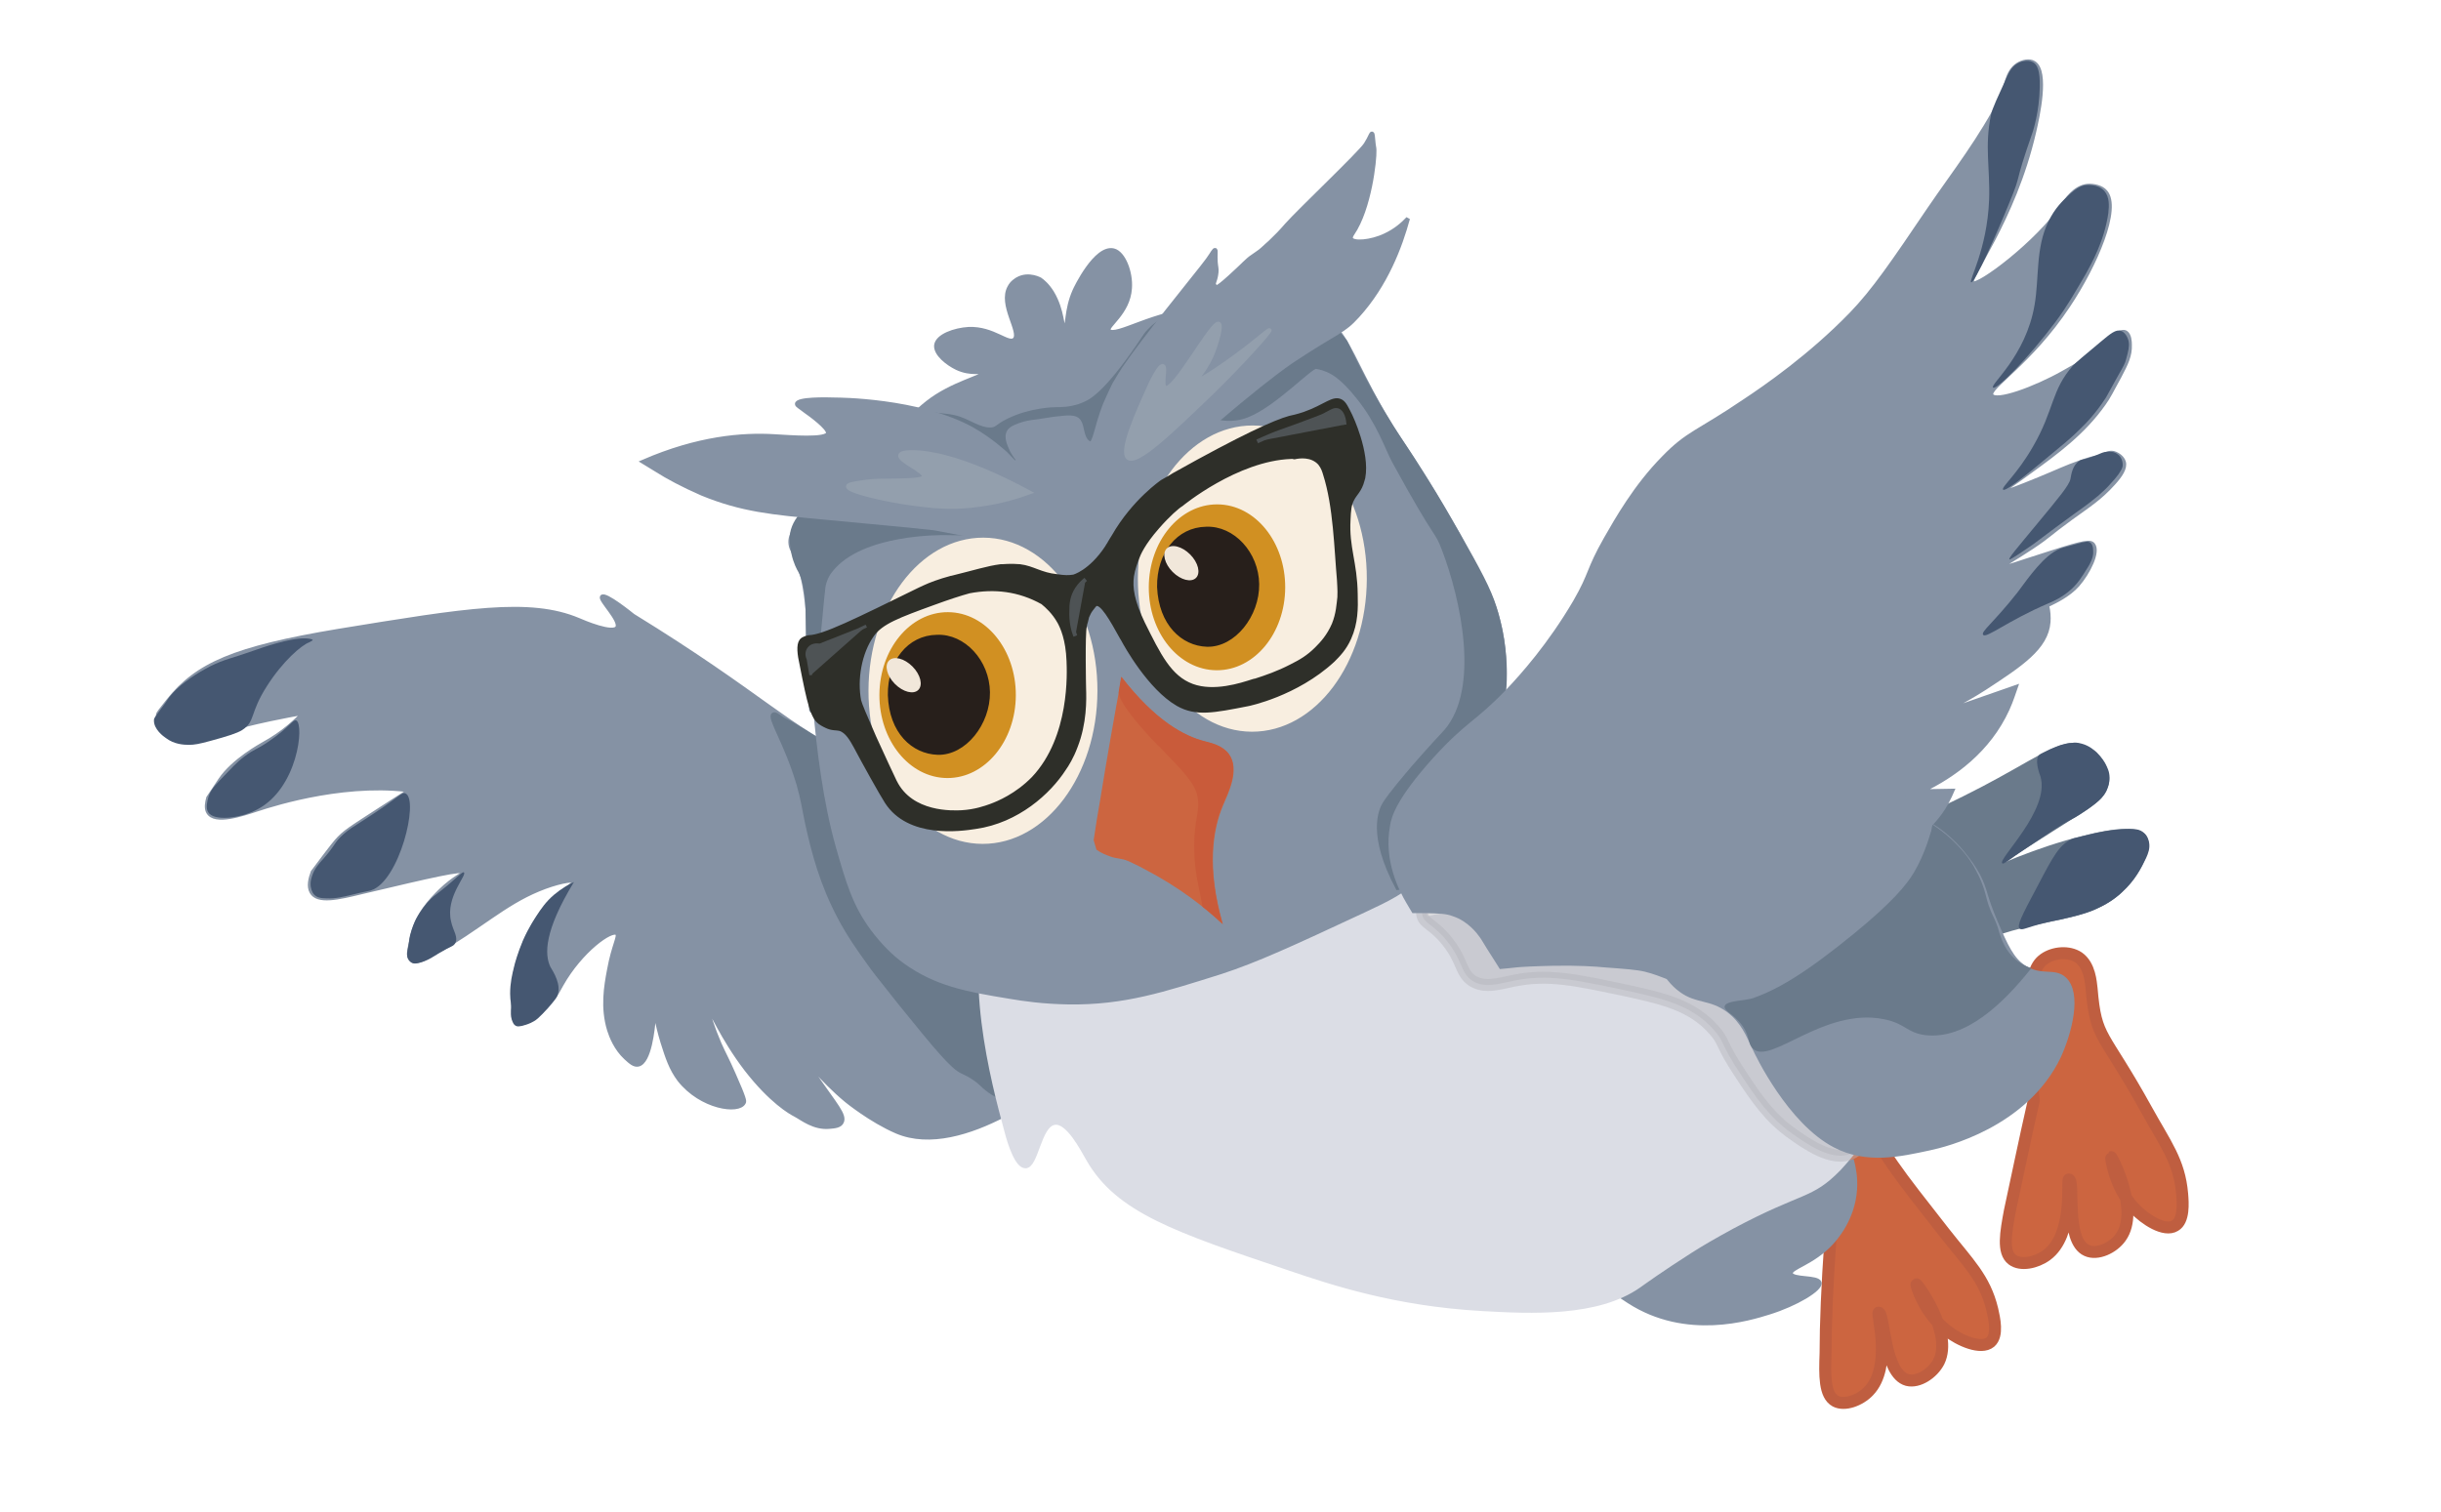 <?xml version="1.0" encoding="utf-8"?>
<!-- Generator: Adobe Illustrator 23.0.1, SVG Export Plug-In . SVG Version: 6.00 Build 0)  -->
<svg version="1.1" xmlns="http://www.w3.org/2000/svg" xmlns:xlink="http://www.w3.org/1999/xlink" x="0px" y="0px"
	 viewBox="0 0 612 379.1" style="enable-background:new 0 0 612 379.1;" xml:space="preserve">
<style type="text/css">
	.st0{fill:#CC6540;stroke:#BF5E40;stroke-width:3;stroke-miterlimit:10;}
	.st1{fill:#8592A4;stroke:#8592A4;stroke-miterlimit:10;}
	.st2{fill:#6A7A8B;stroke:#6A7A8B;stroke-miterlimit:10;}
	.st3{fill:#DBDDE5;stroke:#DBDDE5;stroke-miterlimit:10;}
	.st4{opacity:0.47;fill:#B5B6BC;stroke:#B5B6BC;stroke-width:3;stroke-miterlimit:10;}
	.st5{display:none;}
	.st6{display:inline;fill:#6A7A8B;stroke:#6A7A8B;stroke-miterlimit:10;}
	.st7{fill:#8592A4;stroke:#8592A4;}
	.st8{fill:#CC6540;}
	.st9{fill:#F8EEE0;stroke:#F8EEE0;}
	.st10{fill:#D19022;stroke:#D19022;}
	.st11{fill:#271F1B;stroke:#271F1B;}
	.st12{fill:#F1E7DA;}
	.st13{fill:#2E2F29;stroke:#2E2F29;}
	.st14{fill:#4E5355;stroke:#4E5355;}
	.st15{fill:#4E5355;stroke:#4E5355;stroke-width:0.75;}
	.st16{fill:#C95B3A;}
	.st17{fill:#6A7A8B;}
	.st18{fill:#455771;}
	.st19{fill:#939FAD;stroke:#939FAD;}
</style>
<g id="Camada_1">
	<path class="st0" d="M509.9,276c-1-8.5-1.1-15.6-1-20.9c0.2-9.8,1.2-12.9,3.6-14.6c2.4-1.7,6.2-2,8.6-0.4c2.9,2,3.1,6.3,3.3,7.8
		c1.1,13,2.7,10.4,13.7,30.3c4.8,8.7,8.3,13,9,21.2c0.2,2.3,0.5,6.7-1.8,8c-2.6,1.6-7.5-1.5-10.3-4.5c-4.9-5.2-5.8-12.7-5.7-12.7
		c0.2-0.1,7.2,13.4,2.4,20.1c-1.9,2.7-5.9,4.5-8.5,3.3c-5.6-2.5-2.9-17.6-4.5-17.8c-0.6-0.1,1.4,13.9-5.6,19
		c-2.6,1.9-6.5,2.7-8.6,1.1c-2.5-1.9-1.6-6.8-0.6-12.2C505.5,296.4,507.4,287,509.9,276z"/>
	<path class="st0" d="M458.9,311.1c-2.3-8.2-3.6-15.2-4.3-20.4c-1.4-9.7-0.8-12.9,1.3-15c2.1-2.1,5.8-3,8.5-1.8
		c3.2,1.5,4.1,5.7,4.5,7.2c1.6,6.6,7.3,13.6,18.4,27.8c6.1,7.8,10.3,11.6,12.2,19.5c0.5,2.2,1.5,6.5-0.5,8.2
		c-2.3,1.9-7.6-0.3-10.9-2.9c-5.7-4.4-7.8-11.6-7.6-11.6c0.2-0.1,9.2,12.1,5.6,19.4c-1.5,2.9-5.1,5.3-7.9,4.6
		c-5.9-1.6-5.7-16.9-7.2-16.9c-0.6,0,3.5,13.5-2.5,19.7c-2.2,2.3-6,3.7-8.3,2.5c-2.8-1.5-2.7-6.5-2.5-12
		C457.7,332,458.1,322.4,458.9,311.1z"/>
</g>
<g id="Camada_4">
	<path class="st1" d="M464.4,291.3c0.4,1.6,0.9,4,0.7,7c-0.5,7.5-5,12.4-5.9,13.4c-4.8,5.2-10.5,6.2-10.2,7.7
		c0.4,1.6,6.8,0.7,7.2,2.3c0.4,1.6-5.9,5.4-12.7,7.5c-4.8,1.5-20.7,6.5-35.1-2.8c-4.3-2.8-11-7.2-10.8-12
		C397.9,308.1,409.7,299.8,464.4,291.3z"/>
</g>
<g id="Camada_8">
	<path class="st1" d="M267,269.5c-1.1,1-25.6,21.4-42.2,14.3c-6.5-2.8-12.6-7.8-12.6-7.8c-6.4-5.3-10.9-11.4-11.1-11.2
		c-0.1,0.1,1,1.5,3.6,5.4c4.8,6.9,7.1,9.4,6.4,11.1c-0.4,1.1-1.9,1.2-3.1,1.3c-3.9,0.4-6.9-2.1-8.6-3c-1.2-0.6-6.1-3.4-12.3-11.4
		c-6.2-8.1-9-15.4-9.5-15.1c-0.4,0.3,1.2,5,2.8,8.7c1.2,2.7,1.9,3.8,3.6,7.7c2.7,6.1,2.7,6.7,2.5,7c-1.2,2.6-10.7,1.3-16.2-5.7
		c-2.1-2.8-3-5.6-4.2-9.4c-2.8-9.1-2.9-17.4-2.8-17.5c0.1,0,1.2,5.4,0.6,11.7c-0.2,2.3-1,10.8-3.9,11.4c-1,0.2-1.9-0.6-3.1-1.7
		c-2.5-2.3-3.7-5.4-4.2-7c-1.7-5.6-0.8-10.9,0-15.1c1.1-6.1,2.7-8.4,2-9.1c-1.3-1.3-9.1,4.3-13.9,12.8c-1,1.8-2.7,5.2-6.1,7.7
		c-1.1,0.8-3.8,2.9-5.3,1.7c-0.4-0.3-0.7-1.2-0.8-6c-0.1-4.6,0.9-8,1.7-10.4c0.7-2.3,2.7-8.3,7.5-13.4c3.4-3.5,6.3-4.7,6.1-5.4
		c-0.2-0.7-4.6,0.2-8.9,2c-8.7,3.6-14.6,9.4-26.2,16.1c-1.7,1-4.8,2.7-5.9,1.3c-0.8-1-0.1-3.1,0.3-5c1.1-6.1,5-9.9,7.2-12.1
		c3.5-3.4,6-4.2,5.9-4.7c-0.3-0.9-7.7,0.8-25.4,5c-6.1,1.5-11.3,2.7-12.8,0c-0.8-1.4-0.3-3.4,0.3-5c5.3-7.1,5.9-7.7,5.9-7.7
		c2.1-2.4,3.4-3.1,11.1-8.1c10-6.4,12.2-7.8,12-8.7c-0.4-1.7-8.6,0.5-8.9-1c-0.2-1,3-3.6,6.4-4c8.3-1,16.4,10.8,15.3,13.4
		c-0.5,1.3-6.2-2.4-15-4c-17-3.1-36.2,2.9-40.7,4.4c-3.7,1.2-10.6,3.6-12.3,0.7c-0.6-1-0.3-2.5,0-3.6c0,0,2.7-4,3-4.5
		c3.3-4.9,10.3-8.7,10.8-9c10.2-5.6,12.4-12,19.3-15.7c16.8-8.9,40,9.5,39.4,11.6c-0.5,1.7-16.3-9.1-39-5.4
		c-21.9,3.6-26.4,5.4-26.4,5.4c-4.1,1.6-11.7,5.1-16.7,1.3c-0.6-0.4-3.1-2.3-3-4.5c0-0.4,0.7-1.2,2.6-3.6c7.2-9,16.3-13.1,42.7-17.5
		c31.9-5.2,47.9-7.9,60.2-2.7c0.9,0.4,8.8,3.8,9.7,1.8c0.8-1.8-4.4-6.8-3.9-7.6c0.7-1.1,7.8,4.7,7.8,4.7
		c32.2,19.8,39.9,29,54.1,34.9c8.5,3.5,21.6,6.8,40.1,3.4L267,269.5z"/>
</g>
<g id="Camada_14">
	<path class="st2" d="M204.8,188.2c7.7,12.4,10.8,19.6,10.8,19.6c3,6.9,5.7,7.8,12.6,14.3c4.7,4.5,10,8.5,13.8,15.2
		c1.9,3.3,2.6,5.5,5.1,6.5c3.7,1.5,6.3-1.7,9.4-1.2c9.2,1.4,14,32.2,7.9,35c-2,0.9-5.6-1.2-9.6-1.5c-0.6,0-2.3-0.1-4.3-1.1
		c-0.1,0-0.1-0.1-0.2-0.1c-2.3-1.1-3.8-2.6-4-2.8c0,0,0,0,0,0c-2.1-2.1-4.8-3.2-5-3.3c-2.5-1.1-6.4-5.8-15.7-17.3
		c-5.9-7.4-6.8-8.6-7.7-9.9c-2.6-3.6-5-7-7.4-11.5c-4.5-8.5-6.5-16.2-8.1-23.4c-0.9-4.2-1-5.8-2.2-10c-3.1-10.5-7.5-16.7-6.3-17.5
		c0.6-0.4,1.6,0.9,3.4,1.7c1.4,0.6,7.8,4.7,7.8,4.7L204.8,188.2z"/>
</g>
<g id="Camada_2">
	<path class="st3" d="M272.8,290.7c-1.5-2.6-5.1-9.6-8.4-9.1c-3.9,0.6-4.5,10.9-7.3,10.9c-2.1,0-3.9-5.4-4.8-8.9
		c-3.3-12.2-10.9-40.5-3.2-59.5c12.4-30.3,55-17.1,68.3-29.2c1-0.9,3.8-3.7,6.4-2.1c3.2,2.1,3,9.5,6.4,12.5c2,1.8,3.3-0.4,7,0
		c4,0.4,6.9,3,8.3,4.2c4.2,3.6,6.7,8.3,8.3,11.5c1.8,3.6,3.1,7,3.8,9.4c1.1-0.3,2.8-0.7,4.8-1c7.1-1.3,18.8-2.4,37.3,2.1
		c16.6,4,14.3,6.6,21.1,6.3c13.4-0.6,16-10.2,27.5-11.5c12.4-1.3,28.9,7.8,31.3,24c3,20.2-17.6,41.8-18.5,42.8
		c-7.1,7.3-9.2,5.2-26.8,14.6c-4.4,2.4-7.7,4.3-10.5,6.1c-6.9,4.4-11.5,7.7-12.9,8.7c-10.4,7.3-27,6.5-39.3,5.8
		c-21.6-1.2-37.6-6.5-48.2-10.1C294.9,308.6,280.2,303.7,272.8,290.7z"/>
</g>
<g id="Camada_16">
	<path class="st4" d="M356.6,229.5c0.5,2.2,2.7,2.2,6.1,6.4c4.1,5,3.4,8.1,6.5,10.1c3.1,1.9,6.6,0.7,10.1,0
		c8.7-1.8,15.5-0.3,27.4,2.2c9.7,2.1,17.4,3.7,23,10.1c2.7,3,1.6,3.4,6.5,10.8c4.2,6.4,7.4,11.1,13,15.1c3.5,2.5,10.3,7.4,15.1,5
		c4.8-2.3,5.6-10.8,5-15.8c-0.6-5.3-3.6-15.7-42.2-38c-42.2-24.4-53.7-20.7-57.9-18.9C363.5,218.9,355.7,225,356.6,229.5z"/>
</g>
<g id="Camada_9" class="st5">
	<path class="st6" d="M298.6,76.6c0.7,0.1,11.1,1.5,13,1.8c0.9,0.1,1.9,0.3,2.7,0.4c0.7,0.1,0.8,0.1,1.8,0.3
		c17.9,2.4,31.2,2,43.2,5.4c1.4,0.4,8,2.3,13.8,7.8c2.2,2,5.7,5.9,4.8,7.2c-0.6,0.9-2.9,0.2-6.2-0.5c-5.8-1.1-6.9-0.4-13.9-1
		c-7.5-0.6-19.7-2.6-19.7-4.3c0-1.4,8.1-3.6,16.3-2.4c13.8,2,22.3,13,24.5,15.8c5.9,7.6,7.8,15.4,8.6,18.7c0.3,1.2,1.2,4.9,1.4,10.1
		c0.2,2.7,0.5,12-3.4,24.5c-12.4,40.5-31.2,58.1-31.2,58.1c-7.8,7.4-29.4,14.5-72.5,28.8c-21,7-29.8,6-34.2,4.7
		c-1.1-0.3-1.9-0.7-3.4-1.3c-6-2.5-19.9-8.2-26.9-20.5c-0.6-1.1-1.7-3.5-3.7-8.2c-2.5-5.7-4.1-9.4-5.3-12.9
		c-3.4-10.4-2.9-19.7-2.6-28.3c0.1-3.5,0.5-7.1,1.2-11.1c0-0.2,0.1-0.4,0.1-0.5c3.8-20.8,1.9-33.3,1.9-33.3
		c-2-11.8-5.9-11.6-4.7-16.6C206.7,109,223,111,248.6,99C265.1,91.2,289.6,75.5,298.6,76.6z"/>
</g>
<g id="Camada_12">
	<path class="st1" d="M354.2,147.6c0.2,0.5,0.3,1,0.4,1.5"/>
	<path class="st7" d="M368.4,199c4.3-7,6.2-13.4,7.2-17.7c1-4.5,3.2-15.2-0.4-27.3c-1.1-3.7-2.4-6.2-3.8-8.9
		c-15.7-30.7-19.4-30.7-29.4-50.4c-4.1-8-6.4-13.8-10.8-14.3c-5.2-0.7-10.1,6.1-14.5,3.3c-0.9-0.5-0.8-0.9-1.9-2
		c-1.1-1.1-5.6-3.5-12.8-3.8c-0.3,0-0.8,0-1.4-0.1c-10.6,0-21,7.1-22.6,5.1c-0.8-1.1,4.9-4.3,5.3-10.6c0.3-4-1.6-8.9-4.1-9.5
		c-4.5-1.1-9.6,9.6-9.8,10.1c-2.2,4.9-1.6,9.3-2.5,9.4c-0.7,0.1-0.4-4.4-3.1-8.9c-1.3-2.1-2.4-2.8-2.7-3.1c-0.1-0.2-3.2-1.9-6-0.3
		c-0.3,0.2-1.4,0.8-2,2c-2.5,4.4,3,11.2,1.3,13.1c-1.5,1.6-5.3-2.9-11.6-2.6c-3.4,0.2-7.8,1.7-8.1,4.1c-0.2,2.2,2.9,4.6,5.2,5.7
		c3.6,1.7,6.4,0.6,6.6,1.2c0.2,1-7.8,2.6-14,7.5c-2.8,2.2-7.5,6.9-7.8,7.2c0,0-0.3,0.3-0.4,0.4l-0.4,0.4c-2.4,2.8-2.5,3-4.6,5.3
		c-11.5,13.1-21.9,16.5-21.1,22.2c0.2,1.6,1.2,2.1,2.6,6.7c0.1,0.2,0.8,2.8,1.2,5.7c1.6,10.4,1.6,40.8,8.1,63.6
		c2.5,8.7,4.1,14.3,8.6,20.4c2.7,3.6,5.4,6.3,8.2,8.3c7.8,5.6,15.3,7,26.3,8.8c3.5,0.6,8.4,1.3,14.7,1.4c13.9,0.2,23.9-3.1,38.2-7.6
		c8.9-2.9,17.8-7,35.8-15.4c6-2.8,10.2-4.8,14.6-9.1C363.3,212.4,366.7,204.4,368.4,199z"/>
</g>
<g id="Camada_13">
	<path class="st2" d="M287.8,114.5c-0.2,0-0.4,0-0.4,0s-0.3,0-0.7-0.1c-3.4-1.3-5.3-9.3-3.1-15.7c4.7-14,28-20,45.2-18.1
		c2.1,0.2,3.8,0.6,4.9,0.8c1.2,1.4,2.4,2.8,3.6,4.3c4.4,9.4,8.6,16.6,11.7,21.5c2.5,3.9,3.8,5.6,7.6,11.7c4.4,7.1,7.5,12.5,9,15.1
		c5.2,9.2,7.7,13.8,9.1,18.3c2.5,7.9,2.6,14.3,2.6,16.7c0,8.2-2,14.3-2.5,15.9c-4.4,13.3-10.5,11.7-14.2,24.1
		c-1.4,4.8-2.2,10.7-6.8,12.9c-1.3,0.6-2.6,0.7-3.4,0.8c-7.2-13.5-4.2-19.6-3.3-21.1c1.4-2.3,5.5-7.1,7.2-9.1c4.6-5.3,7.2-8,8.2-9.1
		c9.2-10.7,4.2-33.3-0.5-45.6c-2-5.3-1.2-1.4-12.5-22.1c-1.8-3.3-3.7-9.5-9-16.1c-4.2-5.3-6.8-6.5-8.3-7c-0.4-0.2-0.9-0.3-1.3-0.4
		c0,0-0.4-0.1-0.9-0.2c-1.4-0.2-10.4,9.5-17.3,12.2c-7.5,2.9-11.6-2.8-16.2,1.1C293.9,107.2,288.4,114.4,287.8,114.5z"/>
	<path class="st2" d="M206.4,147.7c0-0.4,0.2-1.5,0.7-2.7c0,0,0.5-1.2,1.4-2.2c7.7-9.4,27.4-9.1,28.6-9.1c8.2,0.1,10.8,0.2,10.8,0.2
		c2.6,0.1,5.4,0.3,9.4,0.2c4.6-0.1,7-0.2,7.2-1c0.6-1.8-7.5-7.3-16.8-9.1c-4.5-0.9-8.1-0.7-12-0.5c-10.6,0.6-12.9,3.4-20.8,2.3
		c-3.3-0.5-4.5-1.2-7.1-0.7c-4.1,0.9-8.4,4.3-9.2,8.6c-0.3,2,0.1,4,0.3,5c0.5,2.4,1.4,4,1.7,4.5c1.9,3.7,1.9,8.5,1.9,13.2
		c0.1,13.2,0.9,21.8,0.9,21.8C203.6,178.4,206,150.7,206.4,147.7z"/>
</g>
<g id="Camada_15">
	<g id="Camada_4_1_">
		<path class="st2" d="M239.2,104.6c-1.3-0.3-2.6-0.4-2.6-0.4s-0.9-0.1-1.7-0.2c-3.8-0.3-7.8-0.7-8.4,0.7c-0.8,1.9,5.3,6.5,9.1,8.9
			c3.1,1.9,8.4,5.1,16.1,6.2c15.8,2.3,27.2-6.5,34.3-12c1.9-1.5,6.5-5.2,5.8-8.4c-0.2-0.8-0.4-0.7-0.7-1.6c-1.2-3.9,4-6.6,4.8-12.6
			c0.2-2,0.1-5-1.4-5.7c-0.9-0.4-2,0.2-3,0.8c-2.9,1.6-4.5,4-4.6,4.2c-8.6,13-12.6,15.5-14,16.3c-1.1,0.6-2.1,0.9-2.3,1
			c-2.5,0.8-4.5,0.8-5.7,0.8c-0.5,0-6.6,0.1-12.2,2.9c-2.8,1.4-2.6,2-4.1,2.2C245.4,107.9,242.6,105.3,239.2,104.6z"/>
	</g>
</g>
<g id="Camada_11">
	<g id="Camada_4_2_">
		<path class="st7" d="M289.7,119.3C313.3,97.5,324,90.5,324,90.5c11.6-7.7,12.6-7.1,16.4-11.3c7.1-7.8,10.7-17.4,12.6-24.4
			c-1.2,1.3-3.1,3-5.7,4.2c-3.5,1.7-8.2,2.1-8.6,0.8c-0.1-0.4,0.2-0.9,0.4-1.2c4.3-6.3,5.6-18.5,5.5-20.9c0-0.2,0-0.5-0.2-1.6
			c-0.2-2-0.2-2.5-0.4-2.6c-0.2-0.1-0.3,0.4-0.9,1.5c0,0,0,0-0.7,1.2c-1.4,2.2-16.5,16.5-19.8,20.2c-0.2,0.2-1.5,1.8-3.2,3.4
			c-0.8,0.8-1.3,1.3-1.7,1.6c-0.7,0.6-1.4,1.4-2.5,2.1c-1.2,0.9-1.4,0.9-2.2,1.6c-0.8,0.7-1.7,1.6-1.7,1.6s-5.9,5.7-6.3,5.3
			c0,0,0,0-0.1,0c-0.2-0.1-0.2-0.2-0.2-0.2c-0.2-0.2-0.3-0.3-0.3-0.3c-0.2-0.3,0.1-0.9,0.3-1.6c0,0,0.2-0.6,0.3-1.6
			c0.1-0.9-0.1-1.3-0.2-2.6c-0.1-2,0.1-2.8-0.1-3c-0.3-0.2-0.7,0.8-1.8,2.3c0,0-0.5,0.7-1.6,2.1c-2,2.6-14.5,17.9-19.5,25.3
			c-0.5,0.8-1.3,2-2.4,3.9c-1.1,2.2-1.9,4.1-2.4,5.2c-2.2,5.6-2.5,9.8-3.7,9.7c-0.2,0-0.3-0.2-0.6-0.3c-1.6-1.4-1.2-3.9-2.2-5.3
			c-0.9-1.2-2.6-1-6.1-0.6c-0.6,0.1-0.2,0-3.9,0.6c-2.6,0.3-3.5,0.5-4.9,1c-1.6,0.6-2.6,1.1-2.9,2.2c-0.4,1.4,0.6,3.3,1,4.2
			c1.1,2.1,3.2,4.2,3.1,4.4c0,0-0.1,0-0.2,0.2c-0.1,0,0,0.1-0.1,0.1c-0.1,0.1-0.2-2.8-0.2-2.8c-0.2,0.2-1.8,1.3-2.1,1
			c-0.4-0.5-1.2-1.2-2-2.1c0,0-3.7-3.5-8.5-6.2c-13.4-7.4-34-7.4-34-7.4c-2.8-0.1-9.8-0.2-9.9,1.1c0,0.4,0.7,0.7,2.1,1.8
			c1.3,0.9,5.8,4.2,5.7,5.5c-0.2,1.8-9.6,1-13.4,0.8c-8-0.5-19.2,0.4-33,6.4l3.6,2.2c2.5,1.6,6.4,3.7,11.2,5.8
			c10,4.1,17.6,4.8,30.5,6c18.4,1.7,27.6,2.6,28.3,2.8c8.5,1.6,14.5,2.8,18.9,3.5c7,1.2,10.2,1.7,13,5.1c1.5,2,2.5,4.3,4.8,5.3
			c2.9,1.2,5.6-0.8,6.3-1.2c2-1.4,3-5.2,5.2-12.4c1.3-4.4,1.6-6.2,3.1-8.7C287.4,121.6,288.9,120.1,289.7,119.3z"/>
	</g>
</g>
<g id="Camada_10">
	<path class="st8" d="M274.2,210.7L274.2,210.7c0.5-3.3,1-6.6,1.6-9.9c1.7-10.5,3.5-20.8,5.4-31c8.6,11.1,15.8,14.9,21,16.2
		c1.4,0.4,4.2,0.9,5.9,3.1c2.9,3.9-0.2,9.9-1.5,13c-2.5,6-4.1,15.4,0,29.7c-4.6-4.3-11-9.3-19.4-13.7c-0.6-0.3-1.1-0.6-1.7-0.9
		c-1-0.5-1.9-0.9-2.5-1.2c-2.1-0.9-2.8-0.5-4.9-1.3c-0.8-0.3-1.9-0.7-3.2-1.6"/>
	
		<ellipse transform="matrix(3.103010e-03 -1 1 3.103010e-03 167.908 458.656)" class="st9" cx="314" cy="145.1" rx="37.9" ry="28.2"/>
	
		<ellipse transform="matrix(4.453198e-03 -1 1 4.453198e-03 156.462 451.736)" class="st10" cx="305.1" cy="147.3" rx="20.3" ry="16.6"/>
	<path class="st11" d="M290.6,147.2c-0.1-8.3,4.8-14.5,11.8-14.6c6.7-0.3,12.7,6.2,12.8,13.9c0.1,7.8-5.9,15.4-12.6,15.2
		C296.6,161.5,291,156.5,290.6,147.2z"/>
	
		<ellipse transform="matrix(0.71 -0.705 0.705 0.71 -13.584 249.596)" class="st12" cx="296" cy="141.3" rx="3.1" ry="5.2"/>
	
		<ellipse transform="matrix(3.103010e-03 -1 1 3.103010e-03 72.481 419.101)" class="st9" cx="246.4" cy="173.2" rx="37.9" ry="28.2"/>
	
		<ellipse transform="matrix(4.453198e-03 -1 1 4.453198e-03 62.126 411.148)" class="st10" cx="237.6" cy="174.4" rx="20.3" ry="16.6"/>
	<path class="st11" d="M223.1,174.3c-0.1-8.3,4.8-14.5,11.8-14.6c6.7-0.3,12.7,6.2,12.8,13.9c0.1,7.8-5.9,15.4-12.6,15.2
		C229,188.6,223.4,183.6,223.1,174.3z"/>
	
		<ellipse transform="matrix(0.71 -0.705 0.705 0.71 -53.531 208.746)" class="st12" cx="226.4" cy="169.3" rx="3.1" ry="5.2"/>
	<g>
		<path class="st13" d="M337.9,103.3c0.4,0.5,0.5,0.7,0.5,0.7c-0.1,0-0.8-0.7-2.2-2.2 M338.6,104.3c0,0,4.4,9.2,3.2,15.5
			c-0.1,0.3-0.2,0.7-0.2,0.7l0,0c-0.6,2.4-1.9,3.4-2.5,4.6c-0.8,1.4-0.9,2.9-1,5.3c-0.4,6.9,1.7,10.7,1.8,18.6
			c0.1,3.5,0.1,7.2-1.6,11c-1.2,2.7-2.8,4.3-4.1,5.6c-9.3,8.6-21.3,11-21.3,11c-8.7,1.7-13,2.6-17.6,0c-7.1-4.1-13-14.8-13.7-16.1
			c0-0.1-0.2-0.3-0.3-0.5c-2.7-4.9-5-8.9-6.5-8.5c-0.3,0.1-0.6,0.5-1.2,1.3c-0.4,0.5-0.7,1.1-1,1.8c0,0.1,0,0.1-0.3,1.2
			c-0.2,0.6-0.3,1-0.3,1.2c-0.5,1.8-0.2,15.6-0.2,15.6c0.1,3,0.2,8.7-2.1,14.6c-1,2.7-2.2,4.6-2.9,5.6c-3.8,5.9-11.7,13.1-22.2,14.6
			c-3.8,0.6-16.7,2.4-22.3-6.3c-1.3-2-5.8-10.1-7.8-13.9c-0.9-1.6-2.1-3.9-4-4.4c-0.8-0.2-1.9,0-3.3-0.7c0,0-0.9-0.4-1.6-0.9
			c-1.9-1.4-2.7-4.7-4.6-14.4c-0.6-2.7-0.9-5-0.1-6.1c0.6-0.7,1.6-0.8,1.9-0.9c3.7-0.1,11.7-4.1,27.8-12c0.2-0.1,0.7-0.3,1.3-0.6
			c1.3-0.6,3.6-1.5,6.6-2.3c0.1,0,0.1,0,0.1,0c5.7-1.4,9.1-2.5,12.3-2.9c0.1,0,0.2,0,0.4,0c0,0,2.2-0.2,4.4,0
			c3.3,0.4,5.2,2.1,9.3,2.5c1.9,0.3,2.9,0.3,4.2,0.1c0,0,4.2-1.1,8.3-7.3c0.2-0.4,0.5-0.8,0.5-0.8c0.2-0.4,0.3-0.5,0.7-1.2
			c0.2-0.3,0.3-0.5,0.5-0.8c5.1-8.9,12.2-13.7,12.2-13.7c1-0.6,2-1.1,2.9-1.7c17.3-9.7,25.4-13.3,29-14.3c0.9-0.2,1.9-0.4,3.7-1
			c5.4-1.9,7.3-4.3,9.3-3.1C337.1,101.2,337.6,102.3,338.6,104.3z M267.9,165.8c-0.2-5.5-1.6-8.5-2.3-9.8c-1.4-2.5-3.1-4-4.2-4.9
			c-5.9-3.3-12.1-4-18.4-2.8c-2.2,0.6-5.3,1.6-9.1,3c-8.5,3.1-12.9,4.7-15.2,7.9c-3.2,4.5-4.3,11.2-3.3,16.5
			c0.2,0.9,1.4,3.7,3.8,9.2c2.3,5.1,4.3,9.3,5.1,11c0,0.1,0.1,0.2,0.1,0.2c4.1,8.2,14.5,7.7,16.7,7.6c3.4-0.2,5.9-1.1,7.3-1.6
			c1.9-0.7,6.5-2.6,10.7-6.9C268.8,184.9,268,168.5,267.9,165.8z M299.2,172.3C299.3,172.3,299.1,172.2,299.2,172.3
			c0.1,0,0.2,0.1,0.3,0.1 M290.2,132.2c-3.6,4.1-4.7,6.7-5.1,7.8c-0.4,1.1-1,2.6-1.3,4.5c-0.4,2.9,0.1,6.3,2.8,11.9
			c3.9,7.8,6.6,13.5,12.3,15.6c5.5,2,12.2-0.2,15.3-1.2c0.2-0.1,0.4-0.1,0.5-0.1c2.8-0.9,5.7-1.9,9-3.6c2.4-1.2,4.3-2.3,6.4-4.4
			c1.3-1.3,3-3.1,4.3-6.1c1.1-2.7,1.2-5.2,1.4-6.8c0.1-2-0.1-3.6-0.1-4.3c-0.7-7.8-0.9-18.5-3.5-26.6c-0.2-0.7-0.5-1.7-1.3-2.7
			c-2-2.2-5.1-1.8-6.4-1.5c-0.1,0-0.3-0.1-0.4-0.1c0,0-0.2-0.1-0.4,0c-13.7,0.5-27.5,11.9-27.5,11.9
			C295.2,127.1,292.9,129.1,290.2,132.2z"/>
	</g>
	<path class="st14" d="M272.2,145.3c-0.6,0.5-1.5,1.3-2.2,2.4c-1.3,2-1.4,3.9-1.4,5.5c-0.1,2.6,0.4,4.8,1,6.3"/>
	<path class="st14" d="M337.1,106.5c-0.1-1.3-0.5-3.2-1.7-3.6c-0.9-0.3-1.7,0.4-3.5,1.3c-0.6,0.3-2.5,1-6.5,2.5
		c-3.2,1.2-3.8,1.3-6.3,2.3c-1.7,0.7-3,1.3-3.9,1.7"/>
	<path class="st15" d="M203.3,169.3l-0.7-4.1c-0.5-1-0.3-2.1,0.4-2.8c0.6-0.6,1.6-0.8,2.5-0.6l9.6-3.8l2.1-1"/>
	<path class="st16" d="M280.5,173.3c0,0,0.2-0.8,0.3-1.8c0.1-0.8,0.3-1.4,0.3-1.8c8.6,11.1,15.8,14.9,21,16.2
		c1.4,0.4,4.2,0.9,5.9,3.1c2.9,3.9-0.2,9.9-1.5,13c-2.5,6-4.1,15.4,0,29.7c-1.5-1.4-3.1-2.8-5-4.3l-1-5.1c-0.5-2.3-1.1-5.9-1.1-10.2
		c0-7,1.6-8.5,0.8-12.5c-0.7-3.3-3.7-6.3-9.6-12.4C290.7,187.4,279.9,176.5,280.5,173.3z"/>
	<path class="st16" d="M335.4,202.2"/>
</g>
<g id="Camada_5">
	<path class="st17" d="M478.4,244.9c11.8-7.1,21.9-10.5,28.8-12.2c11-2.8,19.3-2.9,25.9-10.1c3.5-3.8,7-10,5-13
		c-1.2-1.8-4.7-2.8-15.8,0c-23,5.7-43.9,18.8-43.2,20.2c0.6,1,15-8.2,43.9-26.6c1.7-1.1,5.4-3.5,5.8-7.2c0.3-3.6-2.6-7.7-6.2-9.1
		c-5.1-2-9.9,1.8-21.6,8.2c-4.9,2.7-11.9,6.3-20.6,10.1"/>
</g>
<g id="Camada_3">
	<path class="st1" d="M517.6,245.5c-2.6-2.4-5.8-0.1-10.2-3c-2.9-1.9-4.4-5.1-7.1-11.4c-2.8-6.6-2.4-7.8-4.3-11.5
		c0,0-3.5-6.8-10.1-11.5c-11.6-8.3-29-2.1-38.9,1.4c-7.8,2.8-32.2,11.5-32.4,25.2c-0.1,4.4,2.4,10.5,6.9,13.7c4,2.9,7.3,1.7,11.8,5
		c3.7,2.8,5,6.3,6.5,9.4c0.8,1.8,8.9,18.6,20.2,24.5c8,4.2,16.4,2.3,23.8,0.7c3.8-0.8,24.1-5.7,32.4-23
		C519,258.9,521.5,249.1,517.6,245.5z"/>
</g>
<g id="Camada_7">
	<path class="st17" d="M479.8,218.9c-1.8,3-5.3,7.3-14.8,15.1c-12.6,10.3-19.3,14.1-25.4,16.3c-1.9,0.7-7,0.6-7.2,2.1
		c-0.2,1,1.7,1.7,3.5,3.7c3,3.2,2.1,5.5,3.6,6.9c4.4,4.2,17.7-10.4,32.8-7.4c5.5,1.1,5.7,3.4,10.4,4c10.2,1.2,19.7-8.1,26.6-16.8
		c-0.7-0.2-1.7-0.6-2.8-1.3c-3-1.9-4.3-4.9-4.9-6.6c-0.6-1.5-0.4-1.7-1.2-3.6c-0.6-1.5-1-2-1.5-3.4c-0.6-1.6-0.8-2.4-1.2-4
		c-0.9-3.3-2.4-5.8-3-6.9c-1.9-3.1-3.9-5-5.1-6.2c-1.9-1.8-3.7-3.1-5.1-4c-0.1,0.4-0.2,0.9-0.3,1.6
		C484,208.7,482.8,213.9,479.8,218.9z"/>
	<path class="st18" d="M506.4,232.9c0.6,0.5,1.6-0.3,6.1-1.4c2.8-0.7,2.7-0.5,5.9-1.3c3.4-0.8,5.5-1.4,7.9-2.6c3-1.4,5-3.1,5.7-3.8
		c3.4-3.1,4.8-6,6.1-8.7c0.5-1.1,1-2.4,0.7-3.9c-0.1-0.5-0.4-1.7-1.5-2.5c-1-0.8-2.2-0.8-3.6-0.8c-4.4,0.1-8,0.9-10.3,1.5
		c-2.3,0.6-3.4,0.8-3.7,0.9c-3.4,1.5-4.8,4.2-8.9,12C506.7,230,505.6,232.2,506.4,232.9z"/>
	<path class="st18" d="M502,216.5c0.4,0.4,1.8-1,6.2-3.9c5.5-3.7,8.2-5.6,11.5-7.3c0.1,0,2.8-1.5,5.8-3.9c0.9-0.7,1.9-1.6,2.6-3
		c0.2-0.5,0.8-1.7,0.8-3.4c0-1.5-0.6-2.6-1-3.4c-0.2-0.4-0.9-1.6-2.2-2.9c-0.7-0.6-1.9-1.7-3.8-2.2c-1-0.3-1.9-0.3-2.3-0.2
		c-1,0-1.7,0.2-2.4,0.4c-0.8,0.2-1.5,0.5-2,0.7c-0.3,0.1-0.7,0.3-1.2,0.5c-1.6,0.8-2.5,1.2-2.7,1.4c-1.3,1.2,0,4.7,0.3,5.5
		C514,203.2,500.8,215.5,502,216.5z"/>
	<path class="st19" d="M282.8,114.8c-1.9-1.8,2.3-11.1,5-17.1c0.4-1,2.9-6.4,3.8-5.9c0.8,0.4-0.5,4.7,0.5,5.4
		c2.1,1.5,12-17.1,13.5-16c0.7,0.5-0.4,4.6-1.8,8c-2,4.3-4.2,6.2-4,6.4c0.4,0.4,8.6-4.9,15.8-10.8c1.5-1.2,2.5-2.1,2.7-2
		c0.3,0.3-7.3,8.7-14.6,15.8C294,107.9,285,116.7,282.8,114.8z"/>
	<path class="st19" d="M258.1,123.5c-14.1-7.6-22.5-9.5-27.1-10c-0.4,0-5.1-0.5-5.3,0.7c-0.3,1.4,6.2,3.9,6,5.4
		c-0.1,0.2-0.3,0.8-6.2,0.9c-3.8,0.1-6.1-0.1-9.6,0.5c-2,0.3-3.3,0.5-3.3,1c-0.1,1.2,9.2,3.4,16.8,4.4c3.1,0.4,6.4,0.8,10.5,0.7
		C244.4,126.9,250.7,126.2,258.1,123.5z"/>
</g>
<g id="Camada_6">
	<path class="st1" d="M354.4,228.5c0.7,0,1.6,0,2.8,0c3.6,0.1,5.4,0.1,7.2,0.8c4,1.3,6.4,4.6,6.9,5.3c0.7,0.9,0.7,1.2,3.8,6
		c0.5,0.8,0.9,1.4,1.2,1.9c1-0.1,2.4-0.2,4-0.4c1-0.1,4.4-0.3,9.3-0.4c6-0.1,10.7,0.2,12.6,0.4c5.4,0.4,8.2,0.6,10.3,1.1
		c4.8,1.2,6,2.6,10.7,3c0.7,0.1,3.2,0.2,6.4-0.2c3.5-0.5,6-1.4,6.7-1.7c3.1-1.2,3.5-2,6.4-3.2c1.6-0.7,3.9-1.4,7-1.8
		c3.9-2.4,7.9-5.3,12.1-8.7c1.8-1.5,3.5-3,5.2-4.5v-1.7c0.9-0.2,6.9-2.1,9.3-8.4c0.5-1.5,1.9-5.2,0.5-7.3
		c-4.1-6.2-28.1,3.1-27.6,6.2c0.2,1.7,8.3,1.8,12.7,1.4c3.3-0.3,19-2.1,26.1-14.9c0.7-1.3,1.2-2.4,1.5-3.1l-16.4,0.3
		c-1.1-0.5-2.6-1.1-4.4-1.4c-11-2.1-21.8,6.1-21.2,8.2c0.5,1.9,10.7-0.1,14.5-0.8c6.8-1.3,31.9-6.2,41.3-26.7
		c1.1-2.4,1.7-4.5,2.1-5.6c-21.6,7.5-26.6,9.3-26.6,9.3c0,0,2.5-0.8,5.4-2c6.2-2.5,10.9-5.4,13.4-7c9-5.9,15.5-10.1,16-16.6
		c0.2-2.5-0.4-6.1-2.1-6.8c-1.5-0.6-3.5,1.4-4.1,2c-8.3,8-33.1,12-32.8,13.2c0.3,1.1,11,0.7,20.7-3.9c3.4-1.6,10.8-5.8,16.4-8
		c0.3-0.1,1.1-0.5,2.2-1c1.2-0.6,4.7-2.2,7-4.8c2.7-3.1,5.3-8.3,3.9-10.1c-0.7-0.9-2.2-0.7-10.6,2c-8.2,2.6-12.2,4.1-12.4,3.7
		c-0.1-0.4,2.9-1.9,7.7-5.1c4.5-3,4-3.1,9.8-7.3c4.1-3,7.1-4.8,10.6-8.7c1.8-2,3-3.8,2.6-5.3c-0.3-1.1-1.5-2-2.6-2.3
		c-1-0.2-1.8,0.2-2.6,0.6c-2,0.9-0.9,0-5.7,1.7c-3.7,1.3-5.9,2.4-10.3,4.2c-4.9,2-8.6,3.5-8.8,3.1c-0.2-0.4,2.7-2.1,6.7-5.1
		c6.3-4.6,13.1-9.5,18.3-16.9c1.1-1.5,2-3.3,3.9-6.8c1.7-3.2,2.7-5.3,2.6-7.9c0-0.9-0.1-2.5-1-3.1c-0.5-0.3-1.2-0.3-3.1,0.8
		c-2.7,1.6-4.3,3.6-4.4,3.7c-1.4,1.6-3.6,3-8.3,5.6c-6.9,3.9-16.9,7.6-17.9,5.6c-1-1.9,9.7-8,19.3-22.5c6.8-10.2,12.9-24.4,9.3-28.5
		c-1-1.2-3-1.6-4.5-1.5c-3.3,0.3-5.5,3.8-6.2,4.9c-6.1,9.2-21.4,20.7-22.7,19.5c-1.4-1.2,10.3-15.4,15.5-37.9
		c0.9-3.9,3.4-15.1,0-17.3c-1.2-0.8-3-0.3-4.1,0.4c-2.9,1.8-3.1,6.4-3.6,7.5c-6,11.6-11.9,18.9-18.6,28.7
		c-9.2,13.6-13.9,20.5-19.6,26.4c-10.2,10.5-21.3,18.2-26.9,21.9c-11.5,7.8-14,7.8-20.1,14.1c-7.1,7.2-11.8,15.6-14.5,20.3
		c-4.6,8.1-3.5,8.5-7.7,15.8c-6.4,10.9-13.2,18.5-17,22.5c-7.9,8.2-9.8,7.8-18.1,16.9c-9.3,10.3-10.5,14.8-10.8,16.9
		c-1.6,8.5,2.2,15.9,4.1,19.1L354.4,228.5z"/>
</g>
<g id="Camada_17">
	<path class="st18" d="M494.2,70.8c-0.7-0.3,4-8.2,4.5-20.6c0.3-7.8-1.2-13.6,0.5-21.5c0.3-1.5,1.6-4.2,4-9.5c0.5-1.1,1.3-2.7,3-3.5
		c0.2-0.1,2.1-0.9,3.5-0.1c1.1,0.6,1.8,2.1,1.7,6.3c-0.1,6.2-1.7,10.9-1.7,11c-5.2,14.9-2.5,9.6-5.9,17.9
		C500.7,58.4,495.1,71.1,494.2,70.8z"/>
	<path class="st18" d="M499.7,97.2c-0.9-0.7,8.2-7.8,10.4-20.7c1.2-6.9,0.2-14.3,3.5-21c1.6-3.3,3.5-5.1,4.9-6.4
		c2.4-2.3,3.7-2.6,4.6-2.7c0.2,0,2.9-0.3,4.5,1.5c1.3,1.5,1.2,3.6,1,5.5c-1,7.1-4.3,12.8-5.6,15.2c-3.1,5.3-4.6,8-7.7,12.2
		C508.7,89.6,500.6,97.9,499.7,97.2z"/>
	<path class="st18" d="M519.8,91.6c-5.6,6.3-4.7,11.1-10.1,20.4c-4,7-8,10.2-7.5,10.8c0.7,0.7,7.9-5.4,15.6-11.8
		c0.8-0.7,2-1.7,3.5-3.2c1.6-1.5,4.2-4.2,6.7-8.1c0.3-0.5,0,0,3.1-5.6c1.3-2.3,1.7-2.9,2-4.2c0.5-1.8,0.8-3,0.6-4.2
		c0-0.2-0.5-2.2-1.9-2.7c-1.3-0.5-2.7,0.7-5.1,2.7C522.6,89.1,520.5,90.9,519.8,91.6z"/>
	<path class="st18" d="M503.8,140.3c0.1,0.1,1.6-0.8,4.5-2.8c0.7-0.5,1-0.7,1.6-1.1c1.5-1.1,2.5-1.9,5.6-4.2
		c4.2-3.1,6.6-4.8,6.6-4.8c1-0.7,2.3-1.7,4-3.1c1.2-1.1,2-1.8,2.7-2.6c1.2-1.3,1.8-2,2.3-2.7c0.7-1.1,1.1-1.6,1.1-2.4
		c0-1-0.4-2.1-1.3-2.7c-0.9-0.7-1.8-0.6-2.4-0.6c-1.4,0-1.8,0.5-4.1,1.3c-2.2,0.8-2.4,0.5-3.1,1c-1.7,1.1-2,3.4-2.2,4.5
		c-0.3,1.6-3,4.8-8.3,11.2C505.6,137.6,503.5,140,503.8,140.3z"/>
	<path class="st18" d="M497.2,159.2c0.8,1,6.1-3.5,16.4-7.9c1.2-0.5,3.5-1.5,5.8-3.6c1.6-1.5,2.5-2.9,4.1-5.5c0.6-1,1.2-2.1,1.3-3.4
		c0-0.6,0.1-2.1-0.7-2.7c-0.6-0.4-1.3-0.3-3.4,0.3c-2.5,0.7-3.8,1-4.2,1.2c-4,1.6-7.8,7.1-10.7,11
		C499.8,156.2,496.6,158.4,497.2,159.2z"/>
	<path class="st18" d="M78.4,160.5c0,0.2-0.8,0.5-0.9,0.6c-1.9,0.7-6.6,4.7-10.6,11c-4.4,6.9-2.8,8.8-6.2,11
		c-1.3,0.8-3.5,1.5-7.9,2.7c-2.9,0.8-4.1,1-5.4,1c-1.3,0-3.7-0.1-5.8-1.7c-0.6-0.4-3.1-2.2-3-4.5c0-0.6,0.4-0.9,1.6-2.6
		c2.2-2.9,1.8-2.7,2.8-3.8c1.6-1.9,3.2-3,4.7-4.1c1.7-1.2,3.3-2.1,5-3c3.9-1.9,4.9-1.8,11.4-4.1c1.4-0.5,8.4-3,12.4-2.9
		C76.9,160.1,78.3,160.2,78.4,160.5z"/>
	<path class="st18" d="M53,167.1c0.2-0.1,0.4-0.2,0.5-0.3"/>
	<path class="st18" d="M74.3,180.7c-0.8-0.4-1.7,1.7-7,5.3c-3.1,2.1-3.5,1.8-6,3.7c-2,1.5-3.3,3-6.1,5.9c-1.8,1.9-2.6,3-3,4.5
		c-0.2,0.8-0.7,2.5,0,3.6c1.4,2.3,8,1.6,12.3-0.7C74.7,197.7,76.3,181.7,74.3,180.7z"/>
	<path class="st18" d="M101.7,199c-1-0.5-1.6,1-10.4,6.6c-2.8,1.8-3.7,2.3-5.3,3.7c-2.4,2.2-1.7,2.5-5.4,6.6
		c-0.5,0.6-1.8,1.9-2.4,3.9c-0.3,0.9-0.4,1.7-0.3,2.5c0.1,0.4,0.2,1.4,0.9,2.1c0.6,0.6,1.4,0.9,3.1,0.9c2.3,0.1,4.1-0.4,5.9-0.8
		c4-1,4.6-1,5.2-1.2C100.1,221.1,105.1,200.7,101.7,199z"/>
	<path class="st18" d="M116.3,218.8c-0.4-0.3-1.6,1.3-5.9,4.7c-1.6,1.2-2,1.5-2.9,2.5c-0.5,0.5-1.9,2.1-3.2,4.5
		c-0.3,0.6-1,2.1-1.5,4.1c-0.3,1.3-0.1,1-0.5,3.1c-0.2,1-0.3,1.4-0.2,2.1c0,0.2,0.3,1.2,1.2,1.7c0.3,0.1,0.9,0.4,3-0.4
		c1.5-0.6,2.2-1.1,3.8-2.1c3.1-1.8,3.5-1.6,4-2.4c0.9-1.6-0.5-3.1-1-5.5C111.6,225,117.2,219.4,116.3,218.8z"/>
	<path class="st18" d="M143.9,221.2c-1.3,0.6-3.1,1.6-5,3.2c-2.1,1.8-3.3,3.6-4.4,5.3c-0.3,0.5-1.9,2.8-3.4,6.2
		c-1.3,3.1-2,5.6-2.2,6.5c-0.5,2-1,4.1-1,6.8c0,2.2,0.4,2.3,0.2,4.2c0,0.4-0.1,1.3,0.2,2.3c0.2,0.5,0.4,1.3,1.1,1.6
		c0.4,0.2,0.8,0.1,1.4,0c1.1-0.3,1.9-0.5,3.1-1.2c0.4-0.2,1.4-0.9,3.6-3.5c1.3-1.5,2-2.3,2.2-2.8c1.2-2.8-1-6.1-1.7-7.3
		C136.5,239.4,136.4,233.5,143.9,221.2z"/>
</g>
</svg>
